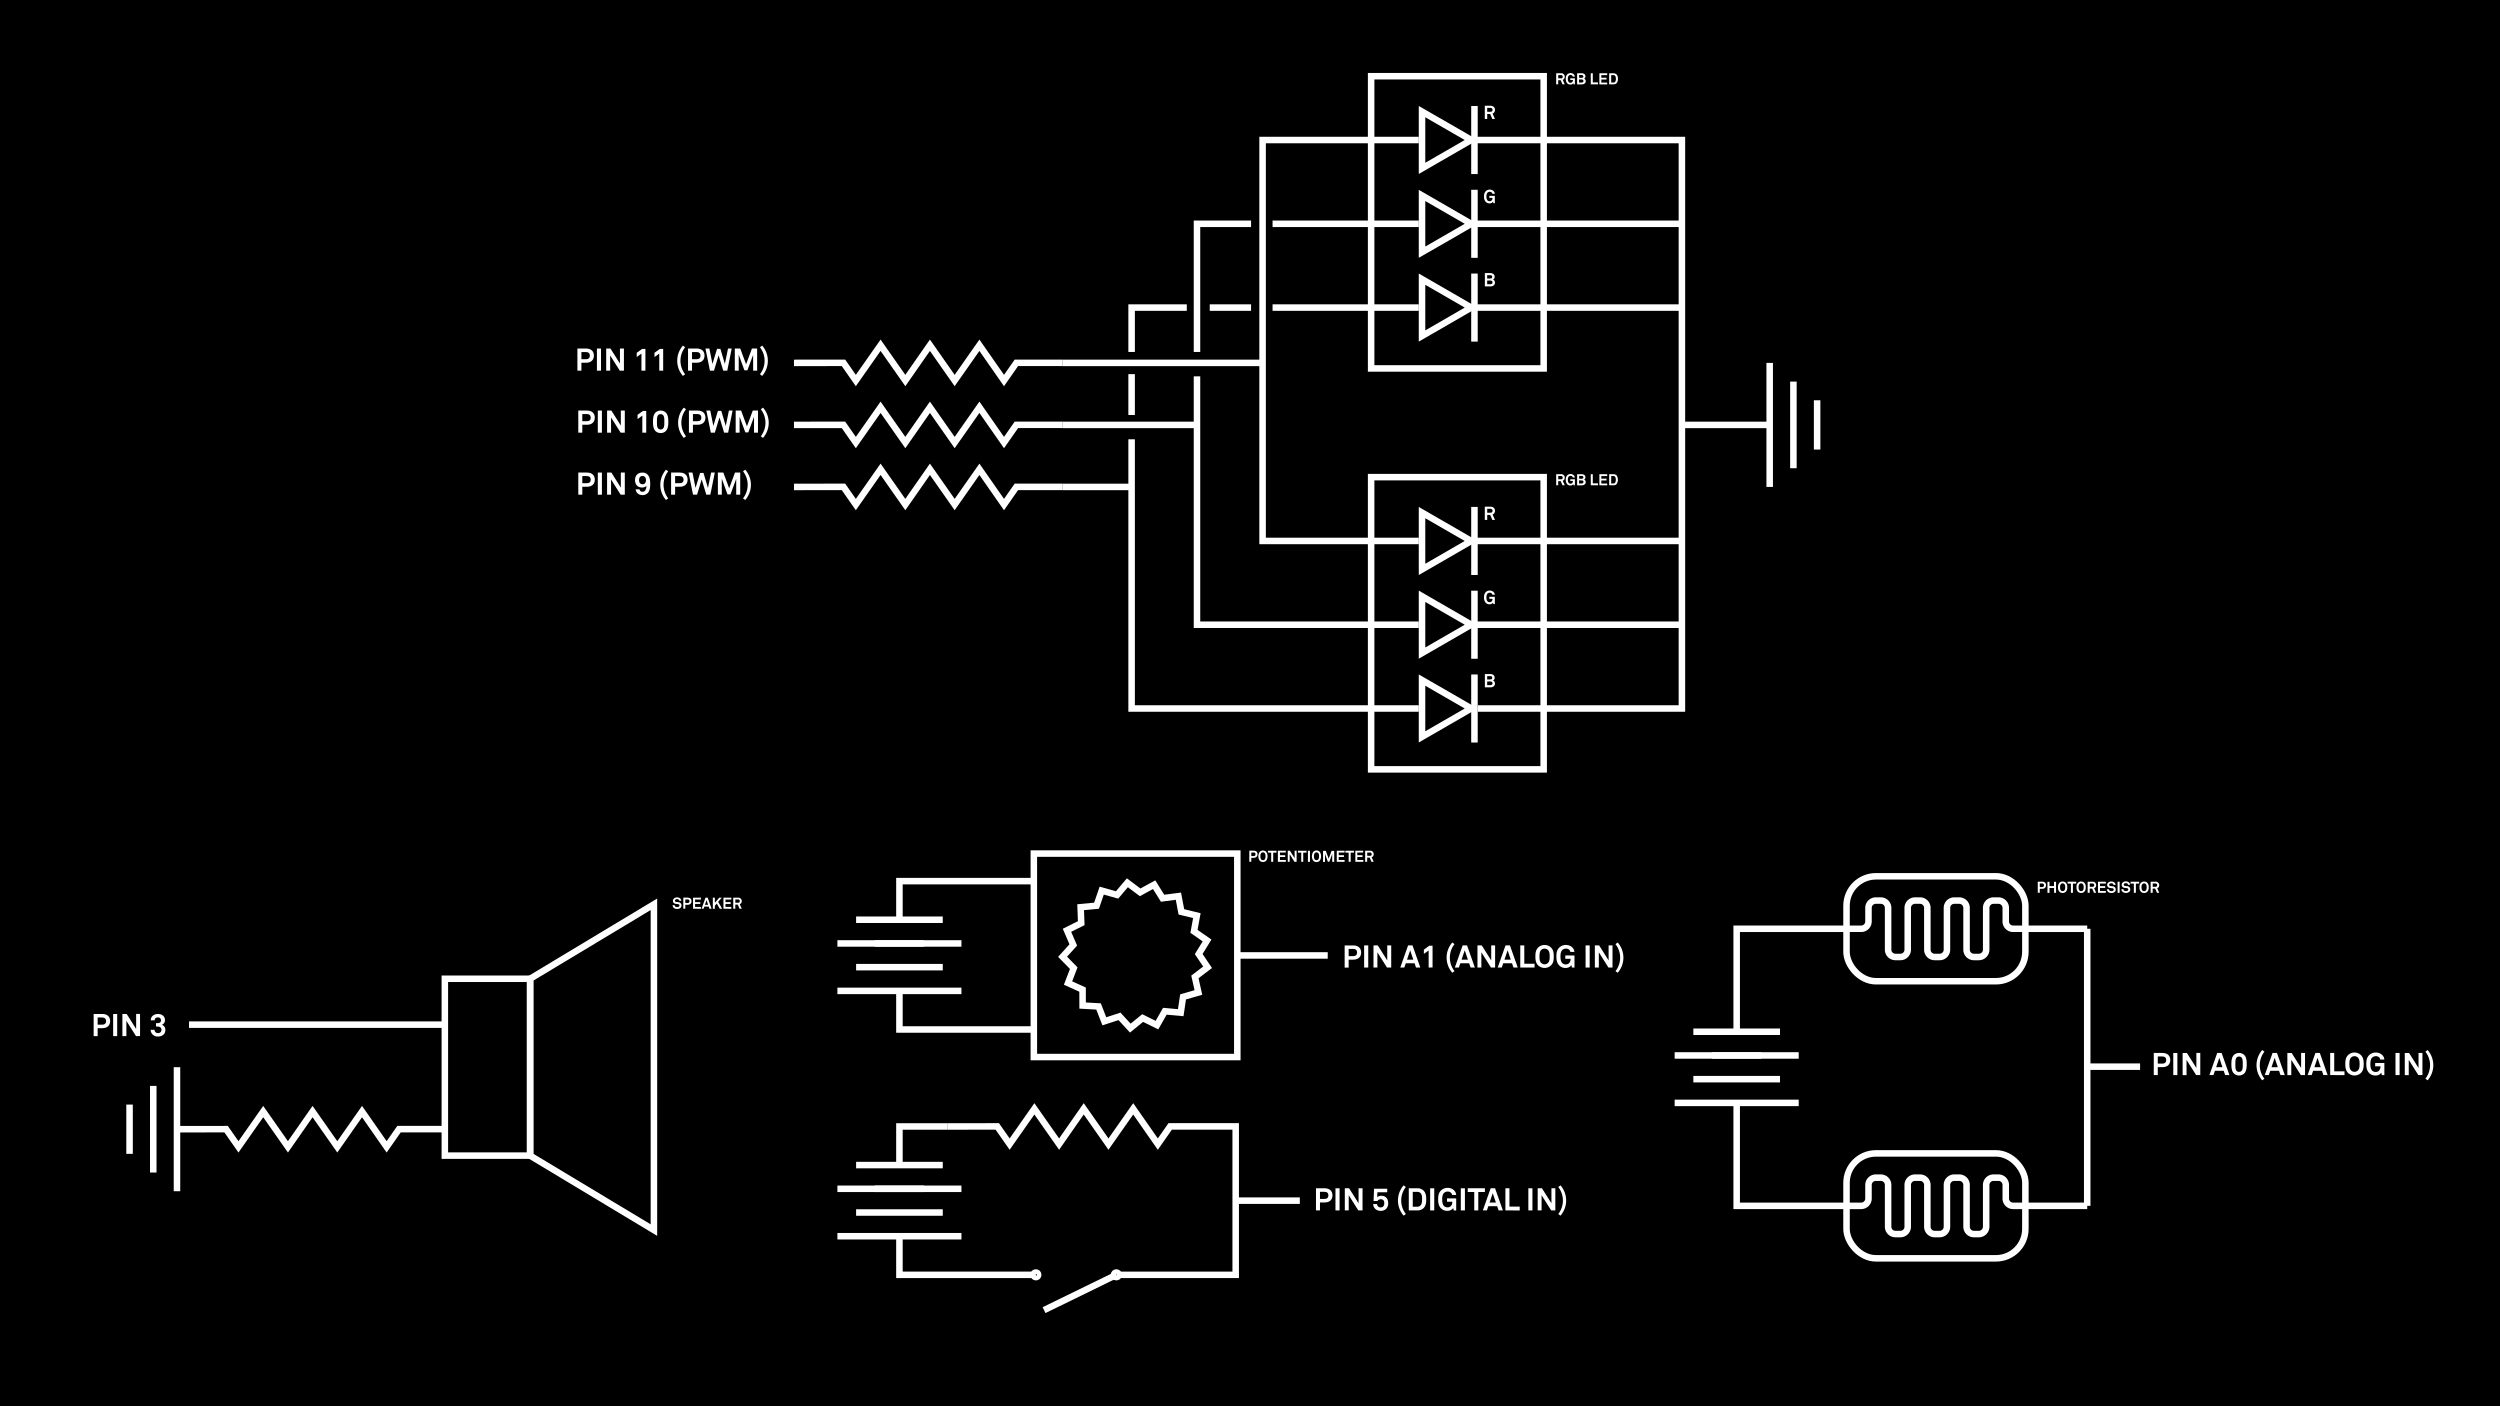 <svg xmlns="http://www.w3.org/2000/svg" viewBox="0 0 1920 1080"><defs><style>.cls-1{fill:#fff;}.cls-2{fill:none;stroke:#fff;stroke-miterlimit:10;stroke-width:5px;}</style></defs><g id="Layer_1" data-name="Layer 1"><rect width="1920" height="1080"/><g id="LED"><path class="cls-1" d="M1094.62,398l15.14,8.74,15.14,8.74-15.14,8.74-15.14,8.74V398m-5-8.66v52.28l22.64-13.07,22.63-13.07-22.63-13.07-22.64-13.07Z"/><polyline class="cls-2" points="1132.38 441.59 1132.38 415.45 1132.38 389.31"/></g><path class="cls-1" d="M1146.14,399.32l-1.7-3.85h-2.26v3.85h-1.86V389.13h4.29c2.43,0,3.54,1.53,3.54,3.16a2.93,2.93,0,0,1-1.87,2.86l1.87,4.17Zm-1.53-8.56h-2.44v3h2.47c1,0,1.65-.54,1.65-1.51A1.55,1.55,0,0,0,1144.61,390.76Z"/><g id="LED-2" data-name="LED"><path class="cls-1" d="M1094.62,462.31l15.14,8.74,15.14,8.74-15.14,8.74-15.14,8.74v-35m-5-8.66v52.28l22.64-13.07,22.63-13.07-22.63-13.07-22.64-13.07Z"/><polyline class="cls-2" points="1132.38 505.93 1132.38 479.79 1132.38 453.65"/></g><path class="cls-1" d="M1146.86,463.91l-.22-1.12a3,3,0,0,1-2.56,1.31,3.9,3.9,0,0,1-3-1.14,5.48,5.48,0,0,1-1.32-4.13,5.26,5.26,0,0,1,1.32-4.1,4.35,4.35,0,0,1,3-1.19,4.23,4.23,0,0,1,3,1.16,3.1,3.1,0,0,1,.93,2.06h-1.89a1.58,1.58,0,0,0-.45-.94,2,2,0,0,0-1.62-.62,2.4,2.4,0,0,0-1.67.69,4.33,4.33,0,0,0-.79,2.94,4.47,4.47,0,0,0,.8,3,2.36,2.36,0,0,0,1.66.65,2,2,0,0,0,1.52-.59,2.61,2.61,0,0,0,.66-2h-2.43v-1.53h4.23v5.57Z"/><g id="LED-3" data-name="LED"><path class="cls-1" d="M1094.62,526.65l15.14,8.74,15.14,8.74-15.14,8.74-15.14,8.74v-35m-5-8.66v52.28l22.64-13.07,22.63-13.07-22.63-13.07L1089.62,518Z"/><polyline class="cls-2" points="1132.38 570.27 1132.38 544.13 1132.38 517.99"/></g><path class="cls-1" d="M1147.09,527.17a4.23,4.23,0,0,1-2.72.69h-4v-10.2h4a4.28,4.28,0,0,1,2.36.56,2.66,2.66,0,0,1,1.17,2.21,2.3,2.3,0,0,1-1.25,2.16,2.48,2.48,0,0,1,1.47,2.3A2.74,2.74,0,0,1,1147.09,527.17Zm-2.65-7.92h-2.28v2.56h2.32c.84,0,1.54-.3,1.54-1.26S1145.27,519.25,1144.44,519.25Zm.06,4.12h-2.34v2.83h2.28c.86,0,1.8-.32,1.8-1.35S1145.48,523.37,1144.5,523.37Z"/><rect class="cls-2" x="1053.03" y="366.44" width="132.51" height="224.43"/><path class="cls-1" d="M1200,372.7l-1.41-3.21h-1.89v3.21h-1.55v-8.5h3.58a2.63,2.63,0,0,1,3,2.64,2.45,2.45,0,0,1-1.56,2.39l1.56,3.47Zm-1.27-7.14h-2v2.54h2.07a1.2,1.2,0,0,0,1.37-1.26A1.3,1.3,0,0,0,1198.71,365.56Z"/><path class="cls-1" d="M1208.49,372.7l-.18-.93a2.49,2.49,0,0,1-2.13,1.09,3.28,3.28,0,0,1-2.54-.95,4.63,4.63,0,0,1-1.1-3.45,4.41,4.41,0,0,1,1.1-3.42,3.66,3.66,0,0,1,2.54-1,3.48,3.48,0,0,1,2.51,1,2.57,2.57,0,0,1,.78,1.71h-1.58a1.33,1.33,0,0,0-.37-.78,1.71,1.71,0,0,0-1.36-.51,2,2,0,0,0-1.39.57,3.61,3.61,0,0,0-.66,2.45,3.75,3.75,0,0,0,.67,2.48,2,2,0,0,0,1.38.54,1.7,1.7,0,0,0,1.27-.49,2.18,2.18,0,0,0,.56-1.66h-2v-1.28h3.53v4.65Z"/><path class="cls-1" d="M1216.89,372.14a3.59,3.59,0,0,1-2.27.58h-3.38V364.2h3.38a3.62,3.62,0,0,1,2,.47,2.21,2.21,0,0,1,1,1.85,1.92,1.92,0,0,1-1,1.79,2.09,2.09,0,0,1,1.22,1.92A2.29,2.29,0,0,1,1216.89,372.14Zm-2.21-6.61h-1.9v2.14h1.94c.69,0,1.28-.25,1.28-1.06S1215.38,365.53,1214.68,365.53Zm0,3.43h-2v2.36h1.9c.72,0,1.5-.26,1.5-1.12S1215.55,369,1214.73,369Z"/><path class="cls-1" d="M1221.72,372.7v-8.5h1.54v7h4v1.46Z"/><path class="cls-1" d="M1228.32,372.7v-8.5h6v1.4h-4.51v2h4V369h-4v2.33h4.51v1.4Z"/><path class="cls-1" d="M1241.55,371.79a3.25,3.25,0,0,1-2.39.91h-3.31v-8.5h3.31a3.25,3.25,0,0,1,2.39.91,6.08,6.08,0,0,1,0,6.68Zm-1.19-5.72a1.68,1.68,0,0,0-1.2-.48h-1.76v5.72h1.76a1.68,1.68,0,0,0,1.2-.48,4.95,4.95,0,0,0,0-4.76Z"/><g id="LED-4" data-name="LED"><path class="cls-1" d="M1094.62,90.06l15.14,8.74,15.14,8.74-15.14,8.74L1094.62,125v-35m-5-8.66v52.28l22.64-13.07,22.63-13.07-22.63-13.07L1089.62,81.4Z"/><polyline class="cls-2" points="1132.38 133.68 1132.38 107.54 1132.38 81.4"/></g><path class="cls-1" d="M1146.14,91.41l-1.7-3.85h-2.26v3.85h-1.86V81.22h4.29c2.43,0,3.54,1.52,3.54,3.16a2.94,2.94,0,0,1-1.87,2.86l1.87,4.17Zm-1.53-8.57h-2.44v3h2.47a1.44,1.44,0,0,0,1.65-1.51A1.56,1.56,0,0,0,1144.61,82.84Z"/><g id="LED-5" data-name="LED"><path class="cls-1" d="M1094.62,154.4l15.14,8.74,15.14,8.74-15.14,8.74-15.14,8.74v-35m-5-8.66V198L1112.26,185l22.63-13.07-22.63-13.07-22.64-13.07Z"/><polyline class="cls-2" points="1132.38 198.02 1132.38 171.88 1132.38 145.74"/></g><path class="cls-1" d="M1146.86,156l-.22-1.12a3,3,0,0,1-2.56,1.31,3.9,3.9,0,0,1-3-1.14,5.51,5.51,0,0,1-1.32-4.14,5.26,5.26,0,0,1,1.32-4.1,4.39,4.39,0,0,1,3-1.19,4.19,4.19,0,0,1,3,1.17,3.08,3.08,0,0,1,.93,2.05h-1.89a1.58,1.58,0,0,0-.45-.93,2,2,0,0,0-1.62-.62,2.4,2.4,0,0,0-1.67.69,4.3,4.3,0,0,0-.79,2.93,4.5,4.5,0,0,0,.8,3,2.35,2.35,0,0,0,1.66.64,2,2,0,0,0,1.52-.59,2.58,2.58,0,0,0,.66-2h-2.43v-1.54h4.23V156Z"/><g id="LED-6" data-name="LED"><path class="cls-1" d="M1094.62,218.74l15.14,8.74,15.14,8.74L1109.76,245l-15.14,8.74v-35m-5-8.66v52.28l22.64-13.07,22.63-13.07-22.63-13.07-22.64-13.07Z"/><polyline class="cls-2" points="1132.38 262.36 1132.38 236.22 1132.38 210.08"/></g><path class="cls-1" d="M1147.09,219.26a4.3,4.3,0,0,1-2.72.69h-4V209.74h4a4.37,4.37,0,0,1,2.36.56,2.67,2.67,0,0,1,1.17,2.22,2.29,2.29,0,0,1-1.25,2.15,2.5,2.5,0,0,1,1.47,2.3A2.75,2.75,0,0,1,1147.09,219.26Zm-2.65-7.92h-2.28v2.56h2.32c.84,0,1.54-.3,1.54-1.27S1145.27,211.34,1144.44,211.34Zm.06,4.11h-2.34v2.83h2.28c.86,0,1.8-.31,1.8-1.35S1145.48,215.45,1144.5,215.45Z"/><rect class="cls-2" x="1053.03" y="58.53" width="132.51" height="224.43"/><path class="cls-1" d="M1200,64.79l-1.41-3.22h-1.89v3.22h-1.55v-8.5h3.58a2.62,2.62,0,0,1,3,2.63,2.45,2.45,0,0,1-1.56,2.39l1.56,3.48Zm-1.27-7.15h-2v2.54h2.07a1.2,1.2,0,0,0,1.37-1.26A1.3,1.3,0,0,0,1198.71,57.64Z"/><path class="cls-1" d="M1208.49,64.79l-.18-.94a2.47,2.47,0,0,1-2.13,1.09,3.23,3.23,0,0,1-2.54-.94,4.67,4.67,0,0,1-1.1-3.46,4.38,4.38,0,0,1,1.1-3.41,3.66,3.66,0,0,1,2.54-1,3.48,3.48,0,0,1,2.51,1,2.57,2.57,0,0,1,.78,1.72h-1.58a1.28,1.28,0,0,0-.37-.78,1.71,1.71,0,0,0-1.36-.52,2,2,0,0,0-1.39.58,3.58,3.58,0,0,0-.66,2.44,3.8,3.8,0,0,0,.67,2.49,2,2,0,0,0,1.38.54,1.7,1.7,0,0,0,1.27-.5,2.16,2.16,0,0,0,.56-1.65h-2V60.14h3.53v4.65Z"/><path class="cls-1" d="M1216.89,64.23a3.58,3.58,0,0,1-2.27.57h-3.38V56.29h3.38a3.61,3.61,0,0,1,2,.46,2.22,2.22,0,0,1,1,1.85,1.92,1.92,0,0,1-1,1.8,2.08,2.08,0,0,1,1.22,1.92A2.3,2.3,0,0,1,1216.89,64.23Zm-2.21-6.61h-1.9v2.13h1.94c.69,0,1.28-.25,1.28-1S1215.38,57.62,1214.68,57.62Zm0,3.43h-2v2.36h1.9c.72,0,1.5-.26,1.5-1.13S1215.55,61.05,1214.73,61.05Z"/><path class="cls-1" d="M1221.72,64.79v-8.5h1.54v7h4v1.46Z"/><path class="cls-1" d="M1228.32,64.79v-8.5h6v1.4h-4.51v2h4v1.39h-4v2.33h4.51v1.4Z"/><path class="cls-1" d="M1241.55,63.88a3.25,3.25,0,0,1-2.39.91h-3.31v-8.5h3.31a3.25,3.25,0,0,1,2.39.91,4.55,4.55,0,0,1,1,3.33A4.59,4.59,0,0,1,1241.55,63.88Zm-1.19-5.72a1.68,1.68,0,0,0-1.2-.48h-1.76V63.4h1.76a1.68,1.68,0,0,0,1.2-.48,3.36,3.36,0,0,0,.61-2.39A3.31,3.31,0,0,0,1240.36,58.16Z"/><path class="cls-1" d="M450.13,278.58h-3.6v6.09h-3.08v-17h6.68c3.91,0,6,2.18,6,5.44S454,278.58,450.13,278.58Zm-.12-8.21h-3.48v5.5H450c2.06,0,3-1.11,3-2.74S452.07,270.37,450,270.37Z"/><path class="cls-1" d="M458.43,284.67v-17h3.14v17Z"/><path class="cls-1" d="M476,284.67,468.61,273v11.69h-3.05v-17h3.29l7.27,11.52V267.66h3.05v17Z"/><path class="cls-1" d="M492.63,284.67V271.54L489,274.21v-3.27l4.1-2.95h2.57v16.68Z"/><path class="cls-1" d="M506.31,284.67V271.54l-3.67,2.67v-3.27l4.1-2.95h2.57v16.68Z"/><path class="cls-1" d="M524.48,288.71a17.7,17.7,0,0,1,0-23.29l1.7,1.28a16.79,16.79,0,0,0,0,20.73Z"/><path class="cls-1" d="M535.08,278.58h-3.6v6.09h-3.07v-17h6.67c3.92,0,6,2.18,6,5.44S539,278.58,535.08,278.58Zm-.12-8.21h-3.48v5.5H535c2.07,0,3-1.11,3-2.74S537,270.37,535,270.37Z"/><path class="cls-1" d="M558.53,284.67h-3.09l-3.56-11.73-3.55,11.73h-3.09l-3.44-17h3l2.37,11.83,3.51-11.57h2.59l3.43,11.57,2.43-11.83h2.83Z"/><path class="cls-1" d="M578.41,284.67V272.53L574,284.43h-2.28l-4.39-12.05v12.29h-3v-17h4.17L573,279.78l4.48-12.12h4v17Z"/><path class="cls-1" d="M585.34,288.71l-1.7-1.28a16.83,16.83,0,0,0,0-20.73l1.7-1.28a17.7,17.7,0,0,1,0,23.29Z"/><path class="cls-1" d="M450.81,326.21h-3.6v6.09h-3.08v-17h6.68c3.91,0,6,2.19,6,5.45S454.72,326.21,450.81,326.21Zm-.12-8.21h-3.48v5.49h3.48c2.06,0,3-1.1,3-2.73S452.75,318,450.69,318Z"/><path class="cls-1" d="M459.11,332.3v-17h3.15v17Z"/><path class="cls-1" d="M476.66,332.3l-7.37-11.69V332.3h-3.05v-17h3.29l7.27,11.53V315.28h3.05v17Z"/><path class="cls-1" d="M493.31,332.3V319.17l-3.67,2.67v-3.27l4.1-2.95h2.57V332.3Z"/><path class="cls-1" d="M511.26,331.13a5.84,5.84,0,0,1-7.77,0c-1.73-1.66-2-4.44-2-7.18s.27-5.52,2-7.18a5.9,5.9,0,0,1,7.77,0c1.73,1.66,2,4.44,2,7.18S513,329.47,511.26,331.13Zm-3.89-13.06c-3.09,0-2.83,3.72-2.83,5.88s-.26,5.88,2.83,5.88,2.84-3.72,2.84-5.88S510.47,318.07,507.37,318.07Z"/><path class="cls-1" d="M525.16,336.33a17.69,17.69,0,0,1,0-23.28l1.7,1.27a16.85,16.85,0,0,0,0,20.74Z"/><path class="cls-1" d="M535.77,326.21h-3.6v6.09h-3.08v-17h6.68c3.91,0,6,2.19,6,5.45S539.68,326.21,535.77,326.21Zm-.12-8.21h-3.48v5.49h3.48c2.06,0,3-1.1,3-2.73S537.71,318,535.65,318Z"/><path class="cls-1" d="M559.21,332.3h-3.09l-3.55-11.73L549,332.3h-3.09l-3.43-17h3l2.37,11.84,3.51-11.57h2.59l3.43,11.57,2.43-11.84h2.83Z"/><path class="cls-1" d="M579.09,332.3V320.16l-4.42,11.9h-2.28L568,320V332.3h-3v-17h4.17l4.47,12.13,4.49-12.13h4v17Z"/><path class="cls-1" d="M586,336.33l-1.7-1.27a16.85,16.85,0,0,0,0-20.74l1.7-1.27a17.69,17.69,0,0,1,0,23.28Z"/><path class="cls-1" d="M450.81,373.83h-3.6v6.1h-3.08v-17h6.68c3.91,0,6,2.19,6,5.45S454.72,373.83,450.81,373.83Zm-.12-8.2h-3.48v5.49h3.48c2.06,0,3-1.1,3-2.73S452.75,365.63,450.69,365.63Z"/><path class="cls-1" d="M459.11,379.93v-17h3.15v17Z"/><path class="cls-1" d="M476.66,379.93l-7.37-11.69v11.69h-3.05v-17h3.29l7.27,11.52V362.91h3.05v17Z"/><path class="cls-1" d="M497.54,378.56a5.21,5.21,0,0,1-4.09,1.68,5.37,5.37,0,0,1-3.81-1.36,4.43,4.43,0,0,1-1.42-3.08h3a2,2,0,0,0,.57,1.27,2.31,2.31,0,0,0,1.78.6,2.2,2.2,0,0,0,1.66-.67,5.21,5.21,0,0,0,1.15-3.81,4.38,4.38,0,0,1-3.17,1.22c-3.6,0-5.5-2.3-5.5-5.69s1.95-5.78,5.74-5.78c3.17,0,5.14,2.23,5.64,5.23a17.44,17.44,0,0,1,.26,3.12C499.38,373.74,499.24,376.74,497.54,378.56Zm-4.06-13c-1.8,0-2.69,1.3-2.69,3.24,0,1.73.89,3.12,2.74,3.12,1.6,0,2.59-1.37,2.59-3.12S495.26,365.6,493.48,365.6Z"/><path class="cls-1" d="M511.48,384a17.69,17.69,0,0,1,0-23.28l1.7,1.27a16.85,16.85,0,0,0,0,20.74Z"/><path class="cls-1" d="M522.09,373.83h-3.6v6.1h-3.08v-17h6.68c3.91,0,6,2.19,6,5.45S526,373.83,522.09,373.83Zm-.12-8.2h-3.48v5.49H522c2.06,0,3-1.1,3-2.73S524,365.63,522,365.63Z"/><path class="cls-1" d="M545.54,379.93h-3.1l-3.55-11.74-3.56,11.74h-3.09l-3.43-17h3l2.37,11.84,3.51-11.57h2.59l3.43,11.57,2.43-11.84h2.83Z"/><path class="cls-1" d="M565.41,379.93V367.79L561,379.69h-2.28l-4.39-12.05v12.29h-3v-17h4.17L560,375l4.49-12.12h4v17Z"/><path class="cls-1" d="M572.34,384l-1.7-1.27a16.85,16.85,0,0,0,0-20.74l1.7-1.27a17.69,17.69,0,0,1,0,23.28Z"/><path class="cls-1" d="M78.59,789.64H75v6.09H71.92v-17h6.67c3.91,0,6,2.18,6,5.45S82.5,789.64,78.59,789.64Zm-.12-8.21H75v5.5h3.48c2.07,0,3-1.11,3-2.74S80.54,781.43,78.47,781.43Z"/><path class="cls-1" d="M86.9,795.73v-17H90v17Z"/><path class="cls-1" d="M104.44,795.73l-7.37-11.68v11.68H94v-17h3.29l7.27,11.52V778.72h3v17Z"/><path class="cls-1" d="M121.33,796.05a5.33,5.33,0,0,1-5.66-5.14h3a2.52,2.52,0,0,0,2.69,2.5,2.44,2.44,0,0,0,2.64-2.5c0-1.73-1.37-2.52-2.93-2.52h-1.25v-2.62h1.25c1.63,0,2.57-.67,2.57-2.23a2.2,2.2,0,0,0-2.28-2.18c-1.49,0-2.55.74-2.57,2.25h-3c0-3.14,2.54-4.87,5.59-4.87s5.33,1.85,5.33,4.73a3.78,3.78,0,0,1-2.4,3.58A4,4,0,0,1,127,791C127,794.29,124.48,796.05,121.33,796.05Z"/><line class="cls-2" x1="815.78" y1="278.7" x2="969.67" y2="278.7"/><line class="cls-2" x1="815.78" y1="326.33" x2="919.29" y2="326.33"/><line class="cls-2" x1="815.78" y1="373.96" x2="869.08" y2="373.96"/><polyline class="cls-2" points="1089.62 415.45 969.67 415.45 969.67 107.54 1089.62 107.54"/><line class="cls-2" x1="1089.62" y1="171.88" x2="977.33" y2="171.88"/><polyline class="cls-2" points="919.29 270.31 919.29 171.88 960.82 171.88"/><polyline class="cls-2" points="1089.62 479.79 919.29 479.79 919.29 289.03"/><line class="cls-2" x1="869.08" y1="318.73" x2="869.08" y2="287.33"/><line class="cls-2" x1="1089.62" y1="236.22" x2="977.33" y2="236.22"/><line class="cls-2" x1="960.82" y1="236.22" x2="929.08" y2="236.22"/><polyline class="cls-2" points="911.46 236.22 869.08 236.22 869.08 270.31"/><polyline class="cls-2" points="1089.62 544.13 869.08 544.13 869.08 337.37"/><line class="cls-2" x1="1359.12" y1="373.96" x2="1359.12" y2="278.7"/><line class="cls-2" x1="1377.33" y1="359.6" x2="1377.33" y2="293.06"/><line class="cls-2" x1="1395.55" y1="345.25" x2="1395.55" y2="307.41"/><line class="cls-2" x1="135.92" y1="819.61" x2="135.92" y2="914.86"/><line class="cls-2" x1="117.71" y1="833.96" x2="117.71" y2="900.51"/><line class="cls-2" x1="99.5" y1="848.32" x2="99.5" y2="886.15"/><line class="cls-2" x1="1359.12" y1="326.33" x2="1291.72" y2="326.33"/><polyline class="cls-2" points="1132.38 107.54 1291.71 107.54 1291.71 544.13 1134.89 544.13"/><line class="cls-2" x1="1132.38" y1="171.88" x2="1291.72" y2="171.88"/><line class="cls-2" x1="1132.38" y1="236.22" x2="1291.72" y2="236.22"/><line class="cls-2" x1="1132.38" y1="479.79" x2="1291.72" y2="479.79"/><line class="cls-2" x1="1132.38" y1="415.45" x2="1291.72" y2="415.45"/><rect class="cls-2" x="341.64" y="751.69" width="65.49" height="135.83"/><polygon class="cls-2" points="502.21 944.71 407.13 887.52 407.13 751.69 502.21 694.5 502.21 944.71"/><path class="cls-1" d="M522.68,697.17a3.81,3.81,0,0,1-2.69.91,3.7,3.7,0,0,1-2.54-.88,2.67,2.67,0,0,1-.89-2h1.58a1.54,1.54,0,0,0,.45,1,2,2,0,0,0,1.43.45,2.07,2.07,0,0,0,1.47-.45,1.08,1.08,0,0,0,.34-.82c0-.62-.48-.91-1-1s-1.32-.13-1.88-.23a2.33,2.33,0,0,1-2.16-2.37,2.36,2.36,0,0,1,.74-1.68,3.64,3.64,0,0,1,2.5-.9,3.51,3.51,0,0,1,2.37.83,2.57,2.57,0,0,1,.86,1.81h-1.58a1.4,1.4,0,0,0-.37-.84,2,2,0,0,0-1.3-.46,1.92,1.92,0,0,0-1.38.47,1,1,0,0,0-.28.72.91.91,0,0,0,.86.93c.54.08,1.29.14,1.85.21a2.48,2.48,0,0,1,2.34,2.46A2.41,2.41,0,0,1,522.68,697.17Z"/><path class="cls-1" d="M528.11,694.88h-1.79v3h-1.54v-8.5h3.33c2,0,3,1.09,3,2.72S530.07,694.88,528.11,694.88Zm-.06-4.11h-1.73v2.75h1.73c1,0,1.5-.55,1.5-1.37S529.09,690.77,528.05,690.77Z"/><path class="cls-1" d="M532.27,697.92v-8.5h6.06v1.4h-4.51v2h4v1.39h-4v2.33h4.51v1.4Z"/><path class="cls-1" d="M544.85,697.92l-.55-1.63h-3.38l-.55,1.63h-1.56l3-8.5h1.69l3,8.5Zm-2.24-6.61-1.21,3.59h2.42Z"/><path class="cls-1" d="M552.79,697.92l-2.31-4L549,695.62v2.3h-1.55v-8.5H549v3.92l3.39-3.92h1.89l-2.74,3.21,3.05,5.29Z"/><path class="cls-1" d="M555.61,697.92v-8.5h6.06v1.4h-4.51v2h4v1.39h-4v2.33h4.51v1.4Z"/><path class="cls-1" d="M568,697.92l-1.41-3.21H564.7v3.21h-1.56v-8.5h3.59a2.63,2.63,0,0,1,2.95,2.64,2.44,2.44,0,0,1-1.56,2.38l1.56,3.48Zm-1.27-7.15h-2v2.55h2.06c.88,0,1.38-.46,1.38-1.26A1.3,1.3,0,0,0,566.73,690.77Z"/><line class="cls-2" x1="145.17" y1="786.93" x2="341.64" y2="786.93"/><line class="cls-2" x1="738.39" y1="761" x2="643.13" y2="761"/><line class="cls-2" x1="724.04" y1="742.78" x2="657.49" y2="742.78"/><line class="cls-2" x1="709.68" y1="724.57" x2="671.84" y2="724.57"/><line class="cls-2" x1="738.39" y1="724.57" x2="643.13" y2="724.57"/><line class="cls-2" x1="724.04" y1="706.36" x2="657.49" y2="706.36"/><polyline class="cls-2" points="791.95 676.71 690.76 676.71 690.76 706.36"/><polyline class="cls-2" points="791.95 790.65 690.76 790.65 690.76 761"/><line class="cls-2" x1="1381.4" y1="847.02" x2="1286.14" y2="847.02"/><line class="cls-2" x1="1367.04" y1="828.8" x2="1300.49" y2="828.8"/><line class="cls-2" x1="1352.69" y1="810.59" x2="1314.85" y2="810.59"/><line class="cls-2" x1="1381.4" y1="810.59" x2="1286.14" y2="810.59"/><line class="cls-2" x1="1367.04" y1="792.38" x2="1300.49" y2="792.38"/><line class="cls-2" x1="738.39" y1="949.42" x2="643.13" y2="949.42"/><line class="cls-2" x1="724.04" y1="931.21" x2="657.49" y2="931.21"/><line class="cls-2" x1="709.68" y1="913" x2="671.84" y2="913"/><line class="cls-2" x1="738.39" y1="913" x2="643.13" y2="913"/><line class="cls-2" x1="724.04" y1="894.78" x2="657.49" y2="894.78"/><polyline class="cls-2" points="727.9 865.13 690.76 865.13 690.76 894.78"/><polyline class="cls-2" points="795.56 979.07 690.76 979.07 690.76 949.42"/><path class="cls-1" d="M1039.36,737h-3.6v6.1h-3.07v-17h6.67c3.91,0,6,2.18,6,5.45S1043.27,737,1039.36,737Zm-.12-8.21h-3.48v5.5h3.48c2.06,0,3-1.1,3-2.74S1041.3,728.76,1039.24,728.76Z"/><path class="cls-1" d="M1047.66,743.07v-17h3.15v17Z"/><path class="cls-1" d="M1065.21,743.07l-7.37-11.69v11.69h-3v-17h3.29l7.27,11.52V726.05h3.05v17Z"/><path class="cls-1" d="M1087.5,743.07l-1.1-3.27h-6.77l-1.1,3.27h-3.12l6-17h3.39l6,17ZM1083,729.84l-2.43,7.18h4.85Z"/><path class="cls-1" d="M1097.2,743.07V729.94l-3.67,2.66v-3.26l4.1-3h2.57v16.68Z"/><path class="cls-1" d="M1115.37,747.1a17.69,17.69,0,0,1,0-23.28l1.7,1.27a16.81,16.81,0,0,0,0,20.74Z"/><path class="cls-1" d="M1129.41,743.07l-1.11-3.27h-6.77l-1.1,3.27h-3.12l6-17h3.38l6,17Zm-4.49-13.23-2.43,7.18h4.85Z"/><path class="cls-1" d="M1145.06,743.07l-7.37-11.69v11.69h-3v-17h3.29l7.27,11.52V726.05h3v17Z"/><path class="cls-1" d="M1162.34,743.07l-1.11-3.27h-6.77l-1.1,3.27h-3.12l6-17h3.39l6,17Zm-4.49-13.23-2.43,7.18h4.85Z"/><path class="cls-1" d="M1167.57,743.07v-17h3.09v14.09h7.9v2.93Z"/><path class="cls-1" d="M1191.13,741.46a7.2,7.2,0,0,1-9.79,0c-1.85-1.85-2.16-4.1-2.16-6.89s.31-5.06,2.16-6.91a7.2,7.2,0,0,1,9.79,0c1.85,1.85,2.16,4.13,2.16,6.91S1193,739.61,1191.13,741.46Zm-2.2-11.78a3.77,3.77,0,0,0-5.38,0c-1.18,1.22-1.22,3.33-1.22,4.89s0,3.65,1.22,4.87a3.77,3.77,0,0,0,5.38,0c1.17-1.22,1.22-3.31,1.22-4.87S1190.1,730.9,1188.93,729.68Z"/><path class="cls-1" d="M1207.21,743.07l-.36-1.87a5,5,0,0,1-4.27,2.18,6.5,6.5,0,0,1-5.06-1.9c-1.78-1.84-2.21-4.12-2.21-6.91s.36-5,2.21-6.84a7.33,7.33,0,0,1,5.06-2,7,7,0,0,1,5,1.94,5.23,5.23,0,0,1,1.56,3.44H1206a2.58,2.58,0,0,0-.74-1.56,3.42,3.42,0,0,0-2.71-1,4,4,0,0,0-2.79,1.16c-1.17,1.22-1.32,3.33-1.32,4.89s.17,3.75,1.35,5a3.87,3.87,0,0,0,2.76,1.08,3.41,3.41,0,0,0,2.54-1,4.39,4.39,0,0,0,1.11-3.32h-4.06v-2.56h7.06v9.31Z"/><path class="cls-1" d="M1217.73,743.07v-17h3.14v17Z"/><path class="cls-1" d="M1235.27,743.07l-7.37-11.69v11.69h-3.05v-17h3.29l7.27,11.52V726.05h3v17Z"/><path class="cls-1" d="M1242.4,747.1l-1.71-1.27a16.81,16.81,0,0,0,0-20.74l1.71-1.27a17.69,17.69,0,0,1,0,23.28Z"/><path class="cls-1" d="M1660.77,819.57h-3.59v6.1h-3.08v-17h6.67c3.92,0,6,2.18,6,5.45S1664.69,819.57,1660.77,819.57Zm-.11-8.21h-3.48v5.5h3.48c2.06,0,3-1.11,3-2.74S1662.72,811.36,1660.66,811.36Z"/><path class="cls-1" d="M1669.08,825.67v-17h3.14v17Z"/><path class="cls-1" d="M1686.62,825.67,1679.26,814v11.69h-3v-17h3.28l7.28,11.52V808.65h3v17Z"/><path class="cls-1" d="M1708.92,825.67l-1.11-3.27h-6.76l-1.11,3.27h-3.12l6-17h3.38l6,17Zm-4.49-13.23-2.42,7.18h4.84Z"/><path class="cls-1" d="M1723.49,824.49a5.82,5.82,0,0,1-7.78,0c-1.73-1.65-2-4.44-2-7.17s.26-5.53,2-7.18a5.88,5.88,0,0,1,7.78,0c1.72,1.65,2,4.44,2,7.18S1725.21,822.84,1723.49,824.49Zm-3.89-13.06c-3.1,0-2.83,3.73-2.83,5.89s-.27,5.88,2.83,5.88,2.83-3.72,2.83-5.88S1722.69,811.43,1719.6,811.43Z"/><path class="cls-1" d="M1737.38,829.7a17.69,17.69,0,0,1,0-23.28l1.71,1.27a16.81,16.81,0,0,0,0,20.74Z"/><path class="cls-1" d="M1751.42,825.67l-1.1-3.27h-6.77l-1.11,3.27h-3.12l6-17h3.39l6,17Zm-4.49-13.23-2.42,7.18h4.85Z"/><path class="cls-1" d="M1767.07,825.67,1759.7,814v11.69h-3v-17h3.29l7.27,11.52V808.65h3v17Z"/><path class="cls-1" d="M1784.35,825.67l-1.1-3.27h-6.77l-1.11,3.27h-3.12l6-17h3.38l6,17Zm-4.49-13.23-2.42,7.18h4.85Z"/><path class="cls-1" d="M1789.58,825.67v-17h3.1v14.09h7.89v2.93Z"/><path class="cls-1" d="M1813.15,824.06a7.2,7.2,0,0,1-9.79,0c-1.85-1.85-2.16-4.1-2.16-6.89s.31-5.06,2.16-6.91a7.2,7.2,0,0,1,9.79,0c1.85,1.85,2.16,4.13,2.16,6.91S1815,822.21,1813.15,824.06Zm-2.21-11.79a3.79,3.79,0,0,0-5.38,0c-1.17,1.23-1.22,3.34-1.22,4.9s.05,3.65,1.22,4.87a3.77,3.77,0,0,0,5.38,0c1.18-1.22,1.23-3.31,1.23-4.87S1812.12,813.5,1810.94,812.27Z"/><path class="cls-1" d="M1829.23,825.67l-.36-1.87a5,5,0,0,1-4.27,2.18,6.53,6.53,0,0,1-5.07-1.9c-1.77-1.84-2.21-4.12-2.21-6.91s.36-5,2.21-6.84a7.31,7.31,0,0,1,5.07-2,7.08,7.08,0,0,1,5,1.94,5.27,5.27,0,0,1,1.56,3.43H1828a2.7,2.7,0,0,0-.75-1.56,3.43,3.43,0,0,0-2.71-1,4,4,0,0,0-2.78,1.15c-1.18,1.23-1.32,3.34-1.32,4.9s.17,3.75,1.34,5a3.88,3.88,0,0,0,2.76,1.08,3.44,3.44,0,0,0,2.55-1,4.38,4.38,0,0,0,1.1-3.32h-4.06v-2.57h7.06v9.32Z"/><path class="cls-1" d="M1839.74,825.67v-17h3.14v17Z"/><path class="cls-1" d="M1857.28,825.67,1849.92,814v11.69h-3.05v-17h3.29l7.27,11.52V808.65h3v17Z"/><path class="cls-1" d="M1864.41,829.7l-1.7-1.27a16.85,16.85,0,0,0,0-20.74l1.7-1.27a17.69,17.69,0,0,1,0,23.28Z"/><path class="cls-1" d="M1017.34,923.5h-3.6v6.1h-3.07v-17h6.67c3.91,0,6,2.19,6,5.45S1021.25,923.5,1017.34,923.5Zm-.12-8.2h-3.48v5.49h3.48c2.06,0,3-1.1,3-2.73S1019.28,915.3,1017.22,915.3Z"/><path class="cls-1" d="M1025.64,929.6v-17h3.15v17Z"/><path class="cls-1" d="M1043.19,929.6l-7.37-11.69V929.6h-3v-17h3.29l7.27,11.52V912.58h3.05v17Z"/><path class="cls-1" d="M1060.37,929.94c-3.31,0-5.62-2.07-5.78-5.21h3a2.55,2.55,0,0,0,2.8,2.54c2,0,2.74-1.46,2.74-3.26s-.82-3-2.74-3a3,3,0,0,0-2.49,1.35h-3l.37-9.41h10.12v2.69h-7.53l-.19,3.81a4.56,4.56,0,0,1,3.31-1.08c3.36,0,5.16,2.43,5.16,5.6C1066.18,927.46,1064.09,929.94,1060.37,929.94Z"/><path class="cls-1" d="M1078,933.63a17.69,17.69,0,0,1,0-23.28l1.7,1.27a16.85,16.85,0,0,0,0,20.74Z"/><path class="cls-1" d="M1093.35,927.78a6.56,6.56,0,0,1-4.78,1.82h-6.63v-17h6.63a6.52,6.52,0,0,1,4.78,1.83c1.75,1.8,2,4.32,2,6.67S1095.1,926,1093.35,927.78ZM1091,916.33a3.36,3.36,0,0,0-2.4-1H1085v11.45h3.53a3.41,3.41,0,0,0,2.4-1c1.2-1.2,1.22-3.22,1.22-4.78S1092.17,917.53,1091,916.33Z"/><path class="cls-1" d="M1098.36,929.6v-17h3.14v17Z"/><path class="cls-1" d="M1116.41,929.6l-.36-1.87a5,5,0,0,1-4.27,2.18,6.53,6.53,0,0,1-5.07-1.89c-1.77-1.85-2.21-4.13-2.21-6.92s.36-5,2.21-6.84a7.35,7.35,0,0,1,5.07-2,7,7,0,0,1,5,2,5.23,5.23,0,0,1,1.56,3.43h-3.17a2.66,2.66,0,0,0-.74-1.56,3.42,3.42,0,0,0-2.72-1,4,4,0,0,0-2.78,1.15c-1.18,1.22-1.32,3.33-1.32,4.89s.17,3.75,1.34,5a3.88,3.88,0,0,0,2.76,1.08,3.44,3.44,0,0,0,2.55-1,4.37,4.37,0,0,0,1.1-3.31h-4.05v-2.57h7.05v9.31Z"/><path class="cls-1" d="M1121.9,929.6v-17h3.15v17Z"/><path class="cls-1" d="M1135.32,915.46V929.6h-3.1V915.46h-5v-2.88h13.18v2.88Z"/><path class="cls-1" d="M1150.92,929.6l-1.1-3.26h-6.77l-1.11,3.26h-3.12l6-17h3.39l6,17Zm-4.49-13.22-2.42,7.17h4.85Z"/><path class="cls-1" d="M1156.15,929.6v-17h3.1v14.09h7.89v2.93Z"/><path class="cls-1" d="M1173.77,929.6v-17h3.14v17Z"/><path class="cls-1" d="M1191.31,929.6l-7.37-11.69V929.6h-3v-17h3.28l7.28,11.52V912.58h3v17Z"/><path class="cls-1" d="M1198.44,933.63l-1.7-1.27a16.85,16.85,0,0,0,0-20.74l1.7-1.27a17.69,17.69,0,0,1,0,23.28Z"/><line class="cls-2" x1="801.83" y1="1006.19" x2="857.35" y2="979.07"/><circle class="cls-2" cx="857.35" cy="979.07" r="1.79"/><circle class="cls-2" cx="795.56" cy="979.07" r="1.79"/><polyline class="cls-2" points="1418.13 713.3 1333.77 713.3 1333.77 792.38"/><rect class="cls-2" x="1418.13" y="673" width="137.36" height="80.59" rx="22.6"/><path class="cls-2" d="M1555.5,713.3h-9.45a5.62,5.62,0,0,1-5.62-5.62V697.26a5.62,5.62,0,0,0-5.61-5.62H1531a5.61,5.61,0,0,0-5.61,5.61v32.1a5.62,5.62,0,0,1-5.62,5.61h-3.83a5.62,5.62,0,0,1-5.62-5.61v-32.1a5.61,5.61,0,0,0-5.61-5.61h-3.83a5.61,5.61,0,0,0-5.62,5.61v32.1a5.61,5.61,0,0,1-5.62,5.61h-3.83a5.61,5.61,0,0,1-5.61-5.61v-32.1a5.62,5.62,0,0,0-5.62-5.61h-3.83a5.62,5.62,0,0,0-5.62,5.61v32.1a5.61,5.61,0,0,1-5.61,5.61h-3.83a5.62,5.62,0,0,1-5.62-5.62V697.26a5.62,5.62,0,0,0-5.62-5.62h-3.83a5.62,5.62,0,0,0-5.62,5.62v10.42a5.61,5.61,0,0,1-5.61,5.62h-11.24"/><rect class="cls-2" x="1418.13" y="885.8" width="137.36" height="80.59" rx="22.6"/><path class="cls-2" d="M1555.5,926.09h-9.45a5.62,5.62,0,0,1-5.62-5.61V910.05a5.61,5.61,0,0,0-5.61-5.61H1531a5.6,5.6,0,0,0-5.61,5.61v32.09a5.62,5.62,0,0,1-5.62,5.61h-3.83a5.62,5.62,0,0,1-5.62-5.61V910.05a5.6,5.6,0,0,0-5.61-5.61h-3.83a5.6,5.6,0,0,0-5.62,5.61v32.09a5.61,5.61,0,0,1-5.62,5.61h-3.83a5.61,5.61,0,0,1-5.61-5.61V910.05a5.61,5.61,0,0,0-5.62-5.61h-3.83a5.61,5.61,0,0,0-5.62,5.61v32.09a5.61,5.61,0,0,1-5.61,5.61h-3.83a5.61,5.61,0,0,1-5.62-5.61V910.05a5.62,5.62,0,0,0-5.62-5.61h-3.83a5.62,5.62,0,0,0-5.62,5.61v10.43a5.61,5.61,0,0,1-5.61,5.61h-11.24"/><polyline class="cls-2" points="1418.13 926.09 1333.77 926.09 1333.77 847.02"/><line class="cls-2" x1="1555.5" y1="713.3" x2="1602.98" y2="713.3"/><line class="cls-2" x1="1555.5" y1="926.09" x2="1602.98" y2="926.09"/><line class="cls-2" x1="1602.98" y1="926.09" x2="1602.98" y2="713.3"/><line class="cls-2" x1="1643.58" y1="819.2" x2="1602.98" y2="819.2"/><path class="cls-1" d="M1568.34,682.62h-1.8v3H1565v-8.5h3.34c2,0,3,1.09,3,2.72S1570.29,682.62,1568.34,682.62Zm-.06-4.11h-1.74v2.75h1.74c1,0,1.5-.55,1.5-1.37A1.31,1.31,0,0,0,1568.28,678.51Z"/><path class="cls-1" d="M1577.53,685.66V682H1574v3.7h-1.55v-8.5H1574v3.32h3.49v-3.32h1.55v8.5Z"/><path class="cls-1" d="M1586.55,684.86a3.59,3.59,0,0,1-4.89,0,4.44,4.44,0,0,1-1.08-3.44,4.5,4.5,0,0,1,1.08-3.46,3.59,3.59,0,0,1,4.89,0,4.46,4.46,0,0,1,1.08,3.46A4.4,4.4,0,0,1,1586.55,684.86Zm-1.1-5.89a1.9,1.9,0,0,0-2.69,0,3.63,3.63,0,0,0-.61,2.45,3.58,3.58,0,0,0,.61,2.43,1.87,1.87,0,0,0,2.69,0,3.52,3.52,0,0,0,.61-2.43A3.58,3.58,0,0,0,1585.45,679Z"/><path class="cls-1" d="M1592,678.6v7.06h-1.55V678.6h-2.52v-1.44h6.59v1.44Z"/><path class="cls-1" d="M1600.75,684.86a3.61,3.61,0,0,1-4.9,0,4.44,4.44,0,0,1-1.07-3.44,4.49,4.49,0,0,1,1.07-3.46,3.61,3.61,0,0,1,4.9,0,4.5,4.5,0,0,1,1.08,3.46A4.44,4.44,0,0,1,1600.75,684.86Zm-1.11-5.89a1.88,1.88,0,0,0-2.68,0,3.58,3.58,0,0,0-.61,2.45,3.52,3.52,0,0,0,.61,2.43,1.86,1.86,0,0,0,2.68,0,3.53,3.53,0,0,0,.62-2.43A3.58,3.58,0,0,0,1599.64,679Z"/><path class="cls-1" d="M1608.19,685.66l-1.42-3.21h-1.88v3.21h-1.56v-8.5h3.59a2.63,2.63,0,0,1,2.95,2.64,2.44,2.44,0,0,1-1.56,2.38l1.56,3.48Zm-1.27-7.15h-2v2.55h2.06c.88,0,1.38-.46,1.38-1.26A1.3,1.3,0,0,0,1606.92,678.51Z"/><path class="cls-1" d="M1611.24,685.66v-8.5h6.06v1.4h-4.51v2h4v1.39h-4v2.33h4.51v1.4Z"/><path class="cls-1" d="M1624.2,684.91a3.81,3.81,0,0,1-2.69.91,3.7,3.7,0,0,1-2.54-.88,2.67,2.67,0,0,1-.89-2h1.58a1.48,1.48,0,0,0,.45,1,2,2,0,0,0,1.42.45A2.1,2.1,0,0,0,1623,684a1.08,1.08,0,0,0,.34-.82c0-.62-.48-.91-1-1s-1.32-.13-1.89-.22a2.35,2.35,0,0,1-2.15-2.38,2.38,2.38,0,0,1,.74-1.68,3.63,3.63,0,0,1,2.49-.9,3.52,3.52,0,0,1,2.38.83,2.57,2.57,0,0,1,.86,1.81h-1.58a1.4,1.4,0,0,0-.37-.84,2,2,0,0,0-1.3-.45,1.92,1.92,0,0,0-1.38.46,1,1,0,0,0-.29.72.92.92,0,0,0,.87.93c.54.08,1.29.14,1.85.21a2.47,2.47,0,0,1,2.33,2.46A2.4,2.4,0,0,1,1624.2,684.91Z"/><path class="cls-1" d="M1626.3,685.66v-8.5h1.57v8.5Z"/><path class="cls-1" d="M1635.34,684.91a4.27,4.27,0,0,1-5.23,0,2.7,2.7,0,0,1-.88-2h1.58a1.51,1.51,0,0,0,.44,1,2,2,0,0,0,1.43.45,2.1,2.1,0,0,0,1.48-.45,1.08,1.08,0,0,0,.33-.82c0-.62-.48-.91-1-1s-1.31-.13-1.88-.22a2.35,2.35,0,0,1-1.41-4.06,3.63,3.63,0,0,1,2.49-.9,3.53,3.53,0,0,1,2.38.83,2.57,2.57,0,0,1,.86,1.81h-1.58a1.46,1.46,0,0,0-.37-.84,2,2,0,0,0-1.3-.45,1.92,1.92,0,0,0-1.38.46,1,1,0,0,0-.29.72.91.91,0,0,0,.87.93c.54.08,1.29.14,1.84.21a2.48,2.48,0,0,1,2.34,2.46A2.41,2.41,0,0,1,1635.34,684.91Z"/><path class="cls-1" d="M1640.35,678.6v7.06h-1.55V678.6h-2.52v-1.44h6.59v1.44Z"/><path class="cls-1" d="M1649.12,684.86a3.59,3.59,0,0,1-4.89,0,4.4,4.4,0,0,1-1.08-3.44,4.46,4.46,0,0,1,1.08-3.46,3.59,3.59,0,0,1,4.89,0,4.5,4.5,0,0,1,1.08,3.46A4.44,4.44,0,0,1,1649.12,684.86ZM1648,679a1.9,1.9,0,0,0-2.69,0,3.58,3.58,0,0,0-.61,2.45,3.52,3.52,0,0,0,.61,2.43,1.87,1.87,0,0,0,2.69,0,3.58,3.58,0,0,0,.61-2.43A3.63,3.63,0,0,0,1648,679Z"/><path class="cls-1" d="M1656.56,685.66l-1.42-3.21h-1.88v3.21h-1.56v-8.5h3.59a2.63,2.63,0,0,1,3,2.64,2.43,2.43,0,0,1-1.56,2.38l1.56,3.48Zm-1.27-7.15h-2v2.55h2.06c.88,0,1.38-.46,1.38-1.26A1.3,1.3,0,0,0,1655.29,678.51Z"/></g><g id="Isolation_Mode" data-name="Isolation Mode"><polyline class="cls-2" points="341.64 867.19 306.44 867.19 296.94 880.79 278.04 853.69 259.04 880.79 240.04 853.69 221.14 880.79 202.14 853.69 183.14 880.79 173.64 867.19 135.64 867.24"/><polyline class="cls-2" points="815.78 373.91 780.58 373.91 771.08 387.51 752.18 360.41 733.18 387.51 714.18 360.41 695.28 387.51 676.28 360.41 657.28 387.51 647.78 373.91 609.77 373.96"/><polyline class="cls-2" points="815.78 326.28 780.58 326.28 771.08 339.88 752.18 312.78 733.18 339.88 714.18 312.78 695.28 339.88 676.28 312.78 657.28 339.88 647.78 326.28 609.77 326.33"/><polyline class="cls-2" points="815.78 278.65 780.58 278.65 771.08 292.25 752.18 265.15 733.18 292.25 714.18 265.15 695.28 292.25 676.28 265.15 657.28 292.25 647.78 278.65 609.77 278.7"/><path class="cls-1" d="M962.76,658.82H961v3h-1.53v-8.5h3.33c2,0,3,1.09,3,2.72S964.72,658.82,962.76,658.82Zm-.06-4.1H961v2.75h1.74c1,0,1.5-.55,1.5-1.37A1.31,1.31,0,0,0,962.7,654.72Z"/><path class="cls-1" d="M972.4,661.07a3.61,3.61,0,0,1-4.9,0,6.05,6.05,0,0,1,0-6.9,3.61,3.61,0,0,1,4.9,0,6.05,6.05,0,0,1,0,6.9Zm-1.11-5.89a1.86,1.86,0,0,0-2.68,0,3.58,3.58,0,0,0-.61,2.45,3.54,3.54,0,0,0,.61,2.43,1.88,1.88,0,0,0,2.68,0,3.54,3.54,0,0,0,.61-2.43A3.58,3.58,0,0,0,971.29,655.18Z"/><path class="cls-1" d="M977.82,654.81v7.06h-1.55v-7.06h-2.51v-1.44h6.58v1.44Z"/><path class="cls-1" d="M981.41,661.87v-8.5h6.06v1.4H983v2h4v1.39h-4v2.33h4.51v1.4Z"/><path class="cls-1" d="M994.15,661.87,990.47,656v5.84H989v-8.5h1.64l3.63,5.75v-5.75h1.53v8.5Z"/><path class="cls-1" d="M1000.89,654.81v7.06h-1.55v-7.06h-2.52v-1.44h6.58v1.44Z"/><path class="cls-1" d="M1004.48,661.87v-8.5h1.57v8.5Z"/><path class="cls-1" d="M1013.52,661.07a3.43,3.43,0,0,1-2.45,1,3.39,3.39,0,0,1-2.44-1,6.05,6.05,0,0,1,0-6.9,3.39,3.39,0,0,1,2.44-1,3.43,3.43,0,0,1,2.45,1,6.05,6.05,0,0,1,0,6.9Zm-1.1-5.89a1.91,1.91,0,0,0-1.35-.57,1.89,1.89,0,0,0-1.34.57,3.58,3.58,0,0,0-.61,2.45,3.54,3.54,0,0,0,.61,2.43,1.88,1.88,0,0,0,1.34.56,1.9,1.9,0,0,0,1.35-.56,3.59,3.59,0,0,0,.61-2.43A3.63,3.63,0,0,0,1012.42,655.18Z"/><path class="cls-1" d="M1023.14,661.87V655.8l-2.2,6h-1.14l-2.2-6v6.14h-1.5v-8.5h2.09l2.23,6,2.24-6h2v8.5Z"/><path class="cls-1" d="M1026.64,661.87v-8.5h6v1.4h-4.5v2h4v1.39h-4v2.33h4.5v1.4Z"/><path class="cls-1" d="M1037.32,654.81v7.06h-1.55v-7.06h-2.52v-1.44h6.59v1.44Z"/><path class="cls-1" d="M1040.91,661.87v-8.5h6v1.4h-4.51v2h4v1.39h-4v2.33H1047v1.4Z"/><path class="cls-1" d="M1053.3,661.87l-1.42-3.21H1050v3.21h-1.56v-8.5H1052a2.63,2.63,0,0,1,3,2.64,2.44,2.44,0,0,1-1.56,2.38l1.56,3.48Zm-1.27-7.15h-2v2.55h2.06c.88,0,1.38-.46,1.38-1.26A1.3,1.3,0,0,0,1052,654.72Z"/><rect class="cls-2" x="793.99" y="655.55" width="156.26" height="156.26"/><polygon class="cls-2" points="920.38 762.23 908.6 765.62 906.8 777.74 894.6 776.64 888.54 787.29 877.56 781.86 868.07 789.6 859.79 780.57 848.14 784.36 843.68 772.95 831.45 772.27 831.41 760.02 820.25 754.98 824.64 743.54 816.06 734.8 824.29 725.72 819.44 714.47 830.39 708.98 829.93 696.74 842.13 695.58 846.13 683.99 857.92 687.32 865.83 677.96 875.63 685.32 886.38 679.45 892.86 689.85 905.01 688.26 907.29 700.3 919.19 703.21 916.97 715.26 927.02 722.27 920.6 732.71 927.43 742.87 917.68 750.28 920.38 762.23"/><line class="cls-2" x1="950.25" y1="733.78" x2="1019.69" y2="733.78"/><line class="cls-2" x1="949.72" y1="922.1" x2="998.26" y2="922.1"/><polyline class="cls-2" points="857.35 979.07 949.01 979.07 949.01 865.08 898.7 865.08 889.2 878.68 870.3 851.58 851.3 878.68 832.3 851.58 813.4 878.68 794.4 851.58 775.4 878.68 765.9 865.08 727.9 865.13"/></g></svg>